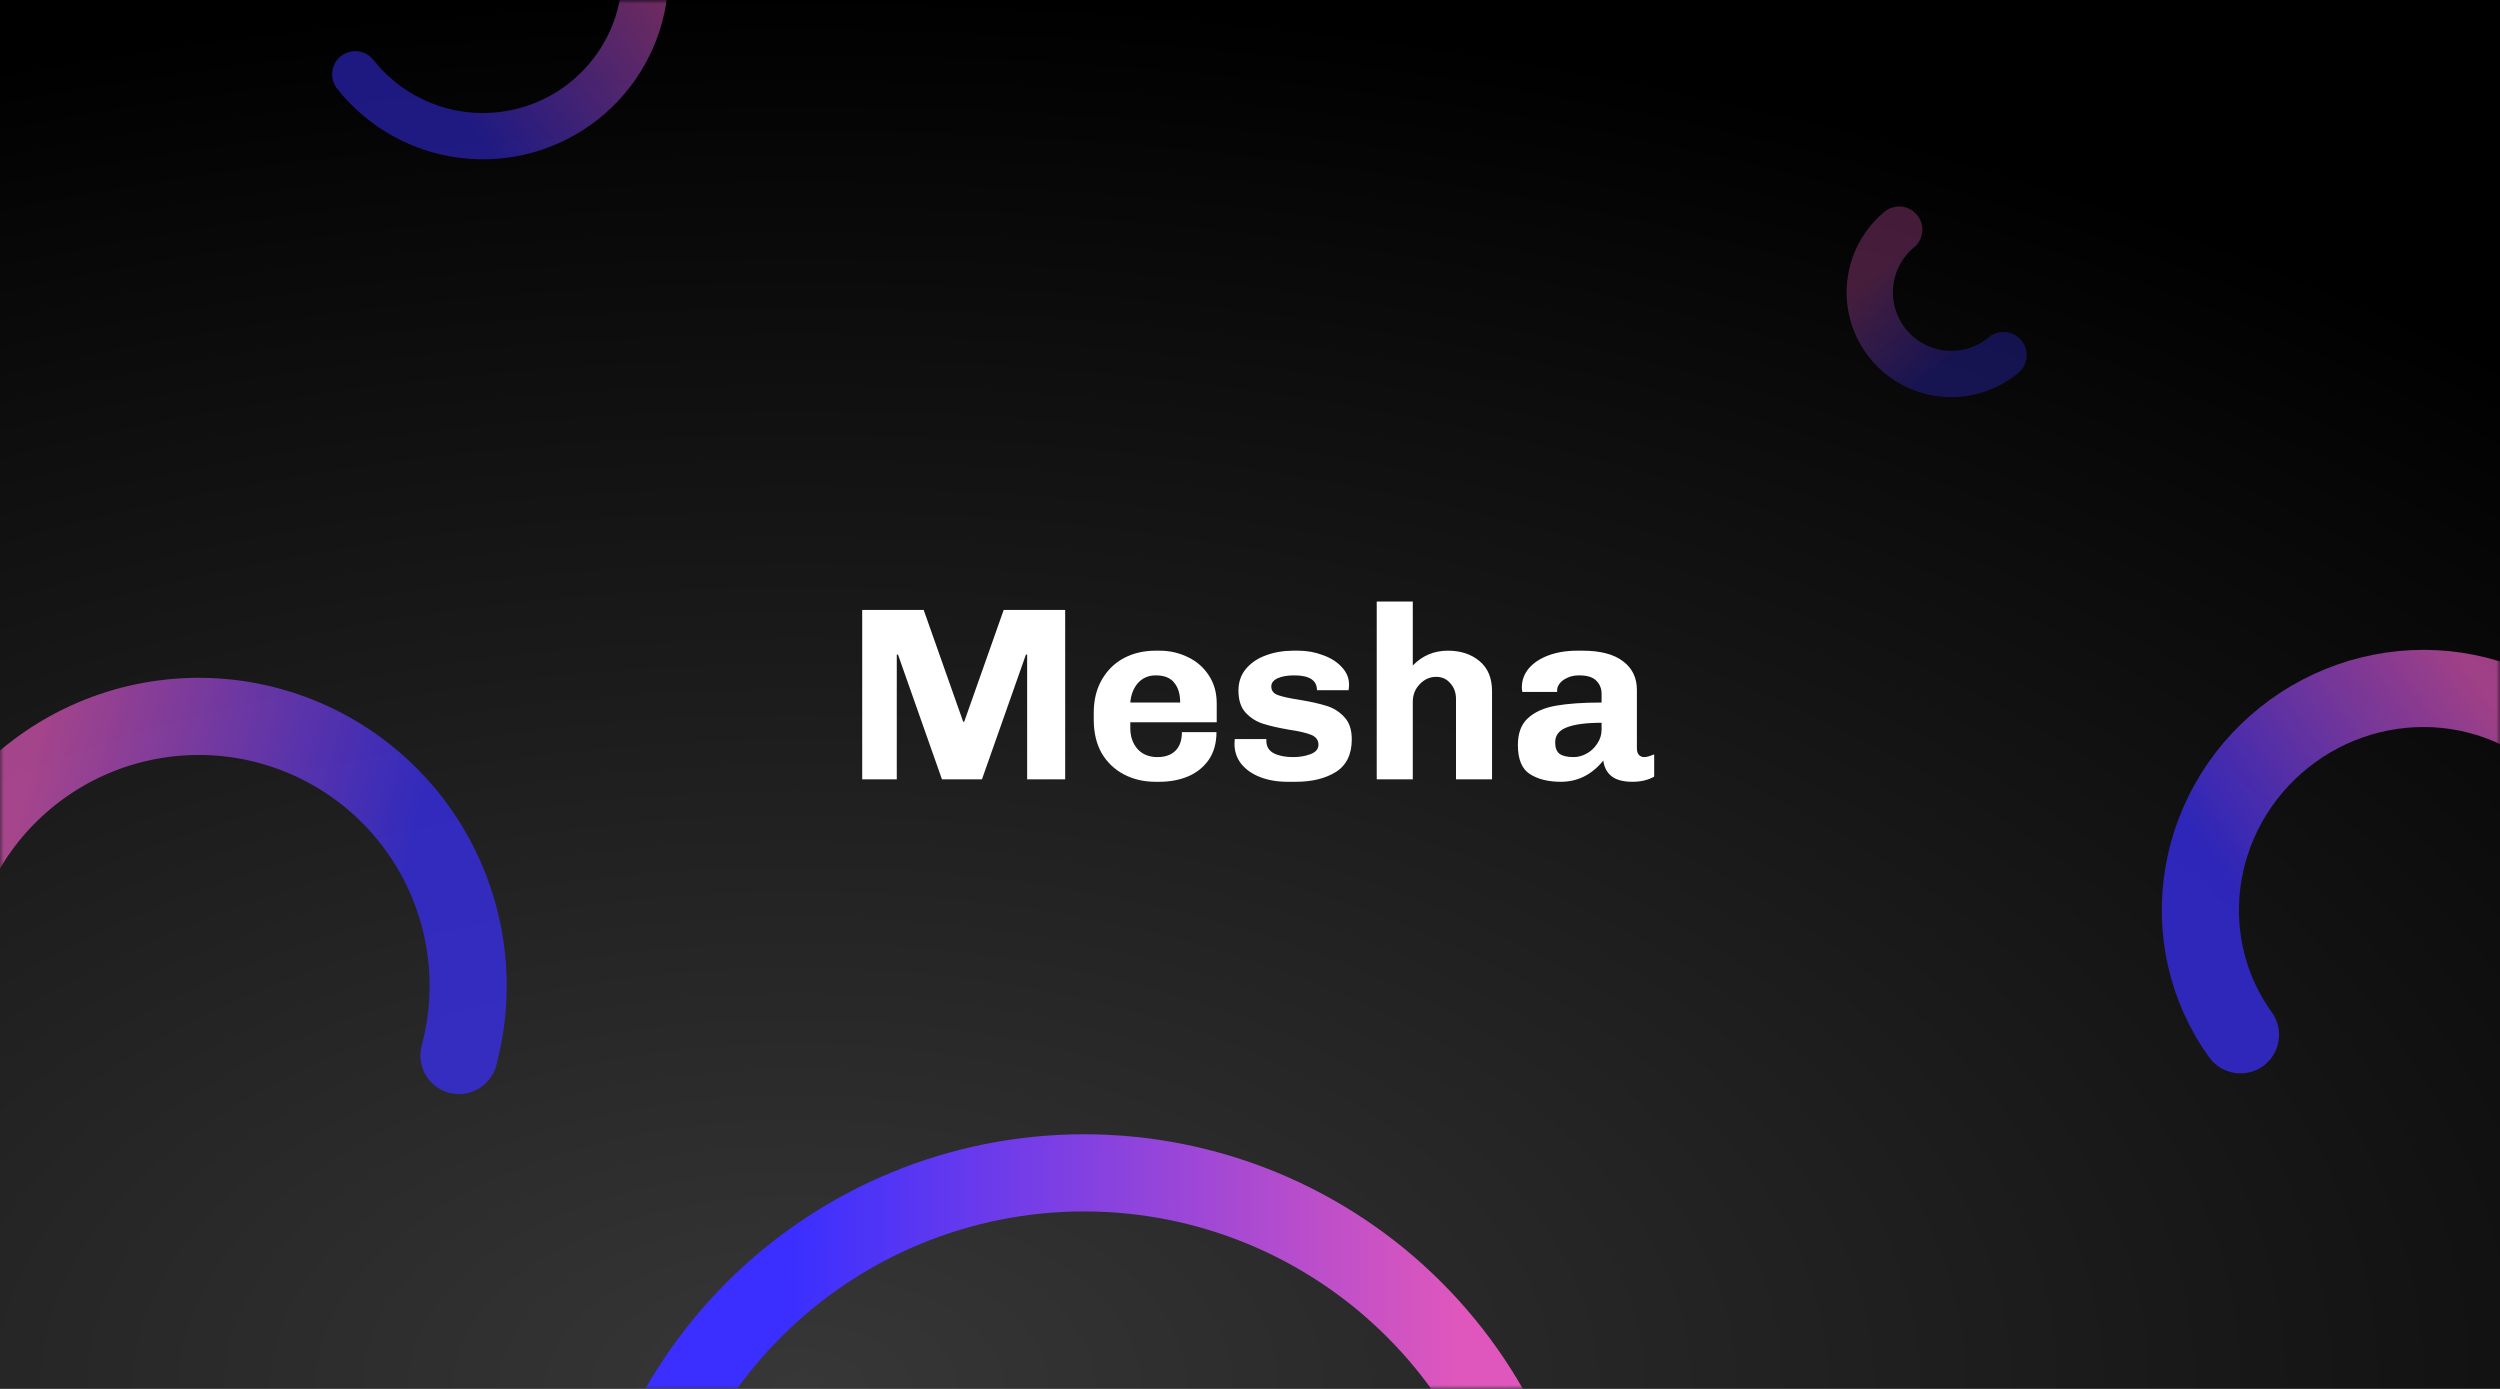 <svg width="324" height="180" viewBox="0 0 324 180" fill="none" xmlns="http://www.w3.org/2000/svg">
<g clip-path="url(#clip0_2_606)">
<path d="M0 0H324V180H0V0Z" fill="url(#paint0_radial_2_606)"/>
<mask id="mask0_2_606" style="mask-type:alpha" maskUnits="userSpaceOnUse" x="0" y="0" width="324" height="180">
<path d="M0 0H324V180H0V0Z" fill="url(#paint1_linear_2_606)"/>
</mask>
<g mask="url(#mask0_2_606)">
<g opacity="0.3" filter="url(#filter0_diii_2_606)">
<path d="M245.133 29.763C242.977 31.556 241.621 34.133 241.365 36.926C241.108 39.719 241.972 42.499 243.765 44.656C245.559 46.812 248.135 48.168 250.928 48.424C253.721 48.681 256.502 47.818 258.658 46.024" stroke="url(#paint2_linear_2_606)" stroke-width="6" stroke-linecap="round" stroke-linejoin="round"/>
</g>
<g opacity="0.7" filter="url(#filter1_diii_2_606)">
<path d="M335.694 100.685C331.353 94.668 324.749 90.659 317.336 89.539C309.922 88.419 302.306 90.279 296.162 94.712C290.019 99.145 285.851 105.786 284.577 113.175C283.302 120.563 285.025 128.094 289.366 134.111" stroke="url(#paint3_linear_2_606)" stroke-width="10" stroke-linecap="round" stroke-linejoin="round"/>
</g>
<g filter="url(#filter2_diii_2_606)">
<path d="M200 212.5C200 196.454 193.626 181.066 182.28 169.72C170.934 158.374 155.546 152 139.5 152C123.454 152 108.066 158.374 96.72 169.72C85.374 181.066 79 196.454 79 212.5" stroke="url(#paint4_linear_2_606)" stroke-width="10" stroke-linecap="round" stroke-linejoin="round"/>
</g>
<g opacity="0.7" filter="url(#filter3_diii_2_606)">
<path d="M-8.964 118.721C-6.568 109.777 -0.716 102.152 7.302 97.522C15.321 92.892 24.851 91.638 33.795 94.034C42.738 96.431 50.364 102.282 54.993 110.301C59.623 118.32 60.878 127.849 58.481 136.793" stroke="url(#paint5_linear_2_606)" stroke-width="10" stroke-linecap="round" stroke-linejoin="round"/>
</g>
<g opacity="0.5" filter="url(#filter4_diii_2_606)">
<path d="M78.122 -16.46C81.582 -12.073 83.157 -6.492 82.502 -0.944C81.847 4.604 79.014 9.664 74.628 13.124C70.241 16.583 64.66 18.159 59.112 17.503C53.564 16.848 48.504 14.015 45.044 9.629" stroke="url(#paint6_linear_2_606)" stroke-width="6" stroke-linecap="round" stroke-linejoin="round"/>
</g>
</g>
<path d="M133.118 101V84.84H132.958L127.262 101H122.078L116.382 84.84H116.222V101H111.742V79.048H119.71L124.83 93.544H124.958L130.078 79.048H138.046V101H133.118ZM157.655 94.888C157.655 96.317 157.314 97.523 156.631 98.504C155.948 99.464 155.042 100.179 153.911 100.648C152.802 101.096 151.586 101.32 150.263 101.32H149.751C148.236 101.32 146.871 101 145.655 100.36C144.439 99.72 143.479 98.803 142.775 97.608C142.092 96.392 141.751 94.952 141.751 93.288V92.36C141.751 90.717 142.103 89.288 142.807 88.072C143.511 86.856 144.46 85.928 145.655 85.288C146.871 84.648 148.236 84.328 149.751 84.328H150.263C151.586 84.328 152.812 84.605 153.943 85.16C155.074 85.693 155.98 86.483 156.663 87.528C157.346 88.552 157.687 89.768 157.687 91.176V93.608H146.487V94.376C146.487 95.443 146.796 96.339 147.415 97.064C148.055 97.768 148.919 98.12 150.007 98.12C150.988 98.12 151.756 97.853 152.311 97.32C152.887 96.765 153.175 95.955 153.175 94.888H157.655ZM149.783 87.528C148.844 87.528 148.076 87.859 147.479 88.52C146.903 89.181 146.572 90.024 146.487 91.048H152.951C152.951 89.96 152.695 89.107 152.183 88.488C151.692 87.848 150.892 87.528 149.783 87.528ZM164.119 96.008C164.119 96.755 164.449 97.299 165.111 97.64C165.772 97.96 166.593 98.12 167.575 98.12C168.428 98.12 169.185 97.992 169.847 97.736C170.529 97.48 170.871 97.075 170.871 96.52C170.871 95.923 170.561 95.496 169.943 95.24C169.324 94.984 168.364 94.76 167.062 94.568C165.697 94.333 164.577 94.077 163.703 93.8C162.828 93.523 162.071 93.043 161.431 92.36C160.812 91.677 160.503 90.728 160.503 89.512C160.503 88.403 160.823 87.464 161.463 86.696C162.124 85.907 162.988 85.32 164.055 84.936C165.143 84.531 166.327 84.328 167.607 84.328H168.247C169.377 84.328 170.444 84.52 171.447 84.904C172.471 85.267 173.292 85.789 173.911 86.472C174.529 87.133 174.839 87.891 174.839 88.744C174.839 88.915 174.828 89.075 174.807 89.224C174.785 89.352 174.775 89.427 174.775 89.448H170.679C170.679 88.168 169.697 87.528 167.735 87.528C166.839 87.528 166.113 87.656 165.559 87.912C165.025 88.168 164.759 88.52 164.759 88.968C164.759 89.501 165.047 89.875 165.623 90.088C166.22 90.301 167.148 90.504 168.407 90.696C169.836 90.931 170.988 91.187 171.863 91.464C172.759 91.72 173.537 92.2 174.199 92.904C174.86 93.587 175.191 94.557 175.191 95.816C175.191 97.757 174.508 99.165 173.143 100.04C171.777 100.893 170.039 101.32 167.927 101.32H166.871C165.548 101.32 164.364 101.117 163.319 100.712C162.273 100.307 161.452 99.731 160.855 98.984C160.279 98.237 159.991 97.384 159.991 96.424L160.023 95.784H164.119V96.008ZM183.097 86.248C184.334 84.968 185.849 84.328 187.641 84.328C189.305 84.328 190.67 84.776 191.737 85.672C192.825 86.568 193.369 87.869 193.369 89.576V101H188.697V90.6C188.697 89.768 188.451 89.085 187.961 88.552C187.491 87.997 186.883 87.72 186.137 87.72C185.305 87.72 184.59 88.04 183.993 88.68C183.395 89.299 183.097 90.056 183.097 90.952V101H178.424V77.96H183.097V86.248ZM207.566 89.96C207.566 89.235 207.331 88.648 206.862 88.2C206.414 87.752 205.678 87.528 204.654 87.528C204.056 87.528 203.544 87.635 203.118 87.848C202.691 88.04 202.36 88.285 202.126 88.584C201.912 88.883 201.806 89.16 201.806 89.416V89.672H197.294C197.251 89.416 197.23 89.224 197.23 89.096C197.23 88.179 197.528 87.357 198.126 86.632C198.744 85.907 199.598 85.341 200.686 84.936C201.774 84.531 203.022 84.328 204.43 84.328H205.102C207.406 84.328 209.155 84.787 210.35 85.704C211.544 86.6 212.142 87.837 212.142 89.416V96.968C212.142 97.352 212.227 97.64 212.398 97.832C212.59 98.024 212.814 98.12 213.069 98.12C213.283 98.12 213.518 98.077 213.774 97.992C214.03 97.907 214.232 97.832 214.382 97.768V100.648C213.592 101.096 212.654 101.32 211.566 101.32C210.392 101.32 209.496 101.085 208.878 100.616C208.259 100.125 207.896 99.443 207.79 98.568C206.296 100.403 204.462 101.32 202.286 101.32C200.664 101.32 199.331 100.989 198.286 100.328C197.24 99.667 196.718 98.408 196.718 96.552C196.718 95.037 197.144 93.885 197.998 93.096C198.872 92.285 200.078 91.741 201.614 91.464C203.15 91.187 205.134 91.048 207.566 91.048V89.96ZM207.566 93.672C205.539 93.672 204.024 93.875 203.022 94.28C202.04 94.664 201.55 95.304 201.55 96.2C201.55 96.904 201.742 97.405 202.126 97.704C202.531 97.981 203.139 98.12 203.95 98.12C204.504 98.12 205.059 97.971 205.614 97.672C206.168 97.373 206.627 96.947 206.99 96.392C207.374 95.837 207.566 95.219 207.566 94.536V93.672Z" fill="white"/>
</g>
<defs>
<filter id="filter0_diii_2_606" x="230.32" y="8.763" width="41.338" height="46.706" filterUnits="userSpaceOnUse" color-interpolation-filters="sRGB">
<feFlood flood-opacity="0" result="BackgroundImageFix"/>
<feColorMatrix in="SourceAlpha" type="matrix" values="0 0 0 0 0 0 0 0 0 0 0 0 0 0 0 0 0 0 127 0" result="hardAlpha"/>
<feMorphology radius="2" operator="erode" in="SourceAlpha" result="effect1_dropShadow_2_606"/>
<feOffset dx="1" dy="-9"/>
<feGaussianBlur stdDeviation="5.5"/>
<feComposite in2="hardAlpha" operator="out"/>
<feColorMatrix type="matrix" values="0 0 0 0 0 0 0 0 0 0 0 0 0 0 0 0 0 0 0.25 0"/>
<feBlend mode="normal" in2="BackgroundImageFix" result="effect1_dropShadow_2_606"/>
<feBlend mode="normal" in="SourceGraphic" in2="effect1_dropShadow_2_606" result="shape"/>
<feColorMatrix in="SourceAlpha" type="matrix" values="0 0 0 0 0 0 0 0 0 0 0 0 0 0 0 0 0 0 127 0" result="hardAlpha"/>
<feOffset dy="4"/>
<feGaussianBlur stdDeviation="3.5"/>
<feComposite in2="hardAlpha" operator="arithmetic" k2="-1" k3="1"/>
<feColorMatrix type="matrix" values="0 0 0 0 0.917 0 0 0 0 0.843 0 0 0 0 0.458 0 0 0 1 0"/>
<feBlend mode="normal" in2="shape" result="effect2_innerShadow_2_606"/>
<feColorMatrix in="SourceAlpha" type="matrix" values="0 0 0 0 0 0 0 0 0 0 0 0 0 0 0 0 0 0 127 0" result="hardAlpha"/>
<feOffset dy="4"/>
<feGaussianBlur stdDeviation="2"/>
<feComposite in2="hardAlpha" operator="arithmetic" k2="-1" k3="1"/>
<feColorMatrix type="matrix" values="0 0 0 0 0.518 0 0 0 0 0.657 0 0 0 0 0.867 0 0 0 1 0"/>
<feBlend mode="normal" in2="effect2_innerShadow_2_606" result="effect3_innerShadow_2_606"/>
<feColorMatrix in="SourceAlpha" type="matrix" values="0 0 0 0 0 0 0 0 0 0 0 0 0 0 0 0 0 0 127 0" result="hardAlpha"/>
<feMorphology radius="2" operator="erode" in="SourceAlpha" result="effect4_innerShadow_2_606"/>
<feOffset dy="1"/>
<feGaussianBlur stdDeviation="4.5"/>
<feComposite in2="hardAlpha" operator="arithmetic" k2="-1" k3="1"/>
<feColorMatrix type="matrix" values="0 0 0 0 0.671 0 0 0 0 0.561 0 0 0 0 0.973 0 0 0 1 0"/>
<feBlend mode="normal" in2="effect3_innerShadow_2_606" result="effect4_innerShadow_2_606"/>
</filter>
<filter id="filter1_diii_2_606" x="271.167" y="66.22" width="79.528" height="76.891" filterUnits="userSpaceOnUse" color-interpolation-filters="sRGB">
<feFlood flood-opacity="0" result="BackgroundImageFix"/>
<feColorMatrix in="SourceAlpha" type="matrix" values="0 0 0 0 0 0 0 0 0 0 0 0 0 0 0 0 0 0 127 0" result="hardAlpha"/>
<feMorphology radius="2" operator="erode" in="SourceAlpha" result="effect1_dropShadow_2_606"/>
<feOffset dx="1" dy="-9"/>
<feGaussianBlur stdDeviation="5.5"/>
<feComposite in2="hardAlpha" operator="out"/>
<feColorMatrix type="matrix" values="0 0 0 0 0 0 0 0 0 0 0 0 0 0 0 0 0 0 0.25 0"/>
<feBlend mode="normal" in2="BackgroundImageFix" result="effect1_dropShadow_2_606"/>
<feBlend mode="normal" in="SourceGraphic" in2="effect1_dropShadow_2_606" result="shape"/>
<feColorMatrix in="SourceAlpha" type="matrix" values="0 0 0 0 0 0 0 0 0 0 0 0 0 0 0 0 0 0 127 0" result="hardAlpha"/>
<feOffset dy="4"/>
<feGaussianBlur stdDeviation="3.5"/>
<feComposite in2="hardAlpha" operator="arithmetic" k2="-1" k3="1"/>
<feColorMatrix type="matrix" values="0 0 0 0 0.917 0 0 0 0 0.843 0 0 0 0 0.458 0 0 0 1 0"/>
<feBlend mode="normal" in2="shape" result="effect2_innerShadow_2_606"/>
<feColorMatrix in="SourceAlpha" type="matrix" values="0 0 0 0 0 0 0 0 0 0 0 0 0 0 0 0 0 0 127 0" result="hardAlpha"/>
<feOffset dy="4"/>
<feGaussianBlur stdDeviation="2"/>
<feComposite in2="hardAlpha" operator="arithmetic" k2="-1" k3="1"/>
<feColorMatrix type="matrix" values="0 0 0 0 0.518 0 0 0 0 0.657 0 0 0 0 0.867 0 0 0 1 0"/>
<feBlend mode="normal" in2="effect2_innerShadow_2_606" result="effect3_innerShadow_2_606"/>
<feColorMatrix in="SourceAlpha" type="matrix" values="0 0 0 0 0 0 0 0 0 0 0 0 0 0 0 0 0 0 127 0" result="hardAlpha"/>
<feMorphology radius="2" operator="erode" in="SourceAlpha" result="effect4_innerShadow_2_606"/>
<feOffset dy="1"/>
<feGaussianBlur stdDeviation="4.5"/>
<feComposite in2="hardAlpha" operator="arithmetic" k2="-1" k3="1"/>
<feColorMatrix type="matrix" values="0 0 0 0 0.671 0 0 0 0 0.561 0 0 0 0 0.973 0 0 0 1 0"/>
<feBlend mode="normal" in2="effect3_innerShadow_2_606" result="effect4_innerShadow_2_606"/>
</filter>
<filter id="filter2_diii_2_606" x="66" y="129" width="149" height="92.5" filterUnits="userSpaceOnUse" color-interpolation-filters="sRGB">
<feFlood flood-opacity="0" result="BackgroundImageFix"/>
<feColorMatrix in="SourceAlpha" type="matrix" values="0 0 0 0 0 0 0 0 0 0 0 0 0 0 0 0 0 0 127 0" result="hardAlpha"/>
<feMorphology radius="2" operator="erode" in="SourceAlpha" result="effect1_dropShadow_2_606"/>
<feOffset dx="1" dy="-9"/>
<feGaussianBlur stdDeviation="5.5"/>
<feComposite in2="hardAlpha" operator="out"/>
<feColorMatrix type="matrix" values="0 0 0 0 0 0 0 0 0 0 0 0 0 0 0 0 0 0 0.25 0"/>
<feBlend mode="normal" in2="BackgroundImageFix" result="effect1_dropShadow_2_606"/>
<feBlend mode="normal" in="SourceGraphic" in2="effect1_dropShadow_2_606" result="shape"/>
<feColorMatrix in="SourceAlpha" type="matrix" values="0 0 0 0 0 0 0 0 0 0 0 0 0 0 0 0 0 0 127 0" result="hardAlpha"/>
<feOffset dy="4"/>
<feGaussianBlur stdDeviation="3.5"/>
<feComposite in2="hardAlpha" operator="arithmetic" k2="-1" k3="1"/>
<feColorMatrix type="matrix" values="0 0 0 0 0.917 0 0 0 0 0.843 0 0 0 0 0.458 0 0 0 1 0"/>
<feBlend mode="normal" in2="shape" result="effect2_innerShadow_2_606"/>
<feColorMatrix in="SourceAlpha" type="matrix" values="0 0 0 0 0 0 0 0 0 0 0 0 0 0 0 0 0 0 127 0" result="hardAlpha"/>
<feOffset dy="4"/>
<feGaussianBlur stdDeviation="2"/>
<feComposite in2="hardAlpha" operator="arithmetic" k2="-1" k3="1"/>
<feColorMatrix type="matrix" values="0 0 0 0 0.518 0 0 0 0 0.657 0 0 0 0 0.867 0 0 0 1 0"/>
<feBlend mode="normal" in2="effect2_innerShadow_2_606" result="effect3_innerShadow_2_606"/>
<feColorMatrix in="SourceAlpha" type="matrix" values="0 0 0 0 0 0 0 0 0 0 0 0 0 0 0 0 0 0 127 0" result="hardAlpha"/>
<feMorphology radius="2" operator="erode" in="SourceAlpha" result="effect4_innerShadow_2_606"/>
<feOffset dy="1"/>
<feGaussianBlur stdDeviation="4.5"/>
<feComposite in2="hardAlpha" operator="arithmetic" k2="-1" k3="1"/>
<feColorMatrix type="matrix" values="0 0 0 0 0.671 0 0 0 0 0.561 0 0 0 0 0.973 0 0 0 1 0"/>
<feBlend mode="normal" in2="effect3_innerShadow_2_606" result="effect4_innerShadow_2_606"/>
</filter>
<filter id="filter3_diii_2_606" x="-21.965" y="69.844" width="96.636" height="75.95" filterUnits="userSpaceOnUse" color-interpolation-filters="sRGB">
<feFlood flood-opacity="0" result="BackgroundImageFix"/>
<feColorMatrix in="SourceAlpha" type="matrix" values="0 0 0 0 0 0 0 0 0 0 0 0 0 0 0 0 0 0 127 0" result="hardAlpha"/>
<feMorphology radius="2" operator="erode" in="SourceAlpha" result="effect1_dropShadow_2_606"/>
<feOffset dx="1" dy="-9"/>
<feGaussianBlur stdDeviation="5.5"/>
<feComposite in2="hardAlpha" operator="out"/>
<feColorMatrix type="matrix" values="0 0 0 0 0 0 0 0 0 0 0 0 0 0 0 0 0 0 0.25 0"/>
<feBlend mode="normal" in2="BackgroundImageFix" result="effect1_dropShadow_2_606"/>
<feBlend mode="normal" in="SourceGraphic" in2="effect1_dropShadow_2_606" result="shape"/>
<feColorMatrix in="SourceAlpha" type="matrix" values="0 0 0 0 0 0 0 0 0 0 0 0 0 0 0 0 0 0 127 0" result="hardAlpha"/>
<feOffset dy="4"/>
<feGaussianBlur stdDeviation="3.5"/>
<feComposite in2="hardAlpha" operator="arithmetic" k2="-1" k3="1"/>
<feColorMatrix type="matrix" values="0 0 0 0 0.917 0 0 0 0 0.843 0 0 0 0 0.458 0 0 0 1 0"/>
<feBlend mode="normal" in2="shape" result="effect2_innerShadow_2_606"/>
<feColorMatrix in="SourceAlpha" type="matrix" values="0 0 0 0 0 0 0 0 0 0 0 0 0 0 0 0 0 0 127 0" result="hardAlpha"/>
<feOffset dy="4"/>
<feGaussianBlur stdDeviation="2"/>
<feComposite in2="hardAlpha" operator="arithmetic" k2="-1" k3="1"/>
<feColorMatrix type="matrix" values="0 0 0 0 0.518 0 0 0 0 0.657 0 0 0 0 0.867 0 0 0 1 0"/>
<feBlend mode="normal" in2="effect2_innerShadow_2_606" result="effect3_innerShadow_2_606"/>
<feColorMatrix in="SourceAlpha" type="matrix" values="0 0 0 0 0 0 0 0 0 0 0 0 0 0 0 0 0 0 127 0" result="hardAlpha"/>
<feMorphology radius="2" operator="erode" in="SourceAlpha" result="effect4_innerShadow_2_606"/>
<feOffset dy="1"/>
<feGaussianBlur stdDeviation="4.5"/>
<feComposite in2="hardAlpha" operator="arithmetic" k2="-1" k3="1"/>
<feColorMatrix type="matrix" values="0 0 0 0 0.671 0 0 0 0 0.561 0 0 0 0 0.973 0 0 0 1 0"/>
<feBlend mode="normal" in2="effect3_innerShadow_2_606" result="effect4_innerShadow_2_606"/>
</filter>
<filter id="filter4_diii_2_606" x="34.044" y="-37.46" width="61.603" height="62.108" filterUnits="userSpaceOnUse" color-interpolation-filters="sRGB">
<feFlood flood-opacity="0" result="BackgroundImageFix"/>
<feColorMatrix in="SourceAlpha" type="matrix" values="0 0 0 0 0 0 0 0 0 0 0 0 0 0 0 0 0 0 127 0" result="hardAlpha"/>
<feMorphology radius="2" operator="erode" in="SourceAlpha" result="effect1_dropShadow_2_606"/>
<feOffset dx="1" dy="-9"/>
<feGaussianBlur stdDeviation="5.5"/>
<feComposite in2="hardAlpha" operator="out"/>
<feColorMatrix type="matrix" values="0 0 0 0 0 0 0 0 0 0 0 0 0 0 0 0 0 0 0.25 0"/>
<feBlend mode="normal" in2="BackgroundImageFix" result="effect1_dropShadow_2_606"/>
<feBlend mode="normal" in="SourceGraphic" in2="effect1_dropShadow_2_606" result="shape"/>
<feColorMatrix in="SourceAlpha" type="matrix" values="0 0 0 0 0 0 0 0 0 0 0 0 0 0 0 0 0 0 127 0" result="hardAlpha"/>
<feOffset dy="4"/>
<feGaussianBlur stdDeviation="3.5"/>
<feComposite in2="hardAlpha" operator="arithmetic" k2="-1" k3="1"/>
<feColorMatrix type="matrix" values="0 0 0 0 0.917 0 0 0 0 0.843 0 0 0 0 0.458 0 0 0 1 0"/>
<feBlend mode="normal" in2="shape" result="effect2_innerShadow_2_606"/>
<feColorMatrix in="SourceAlpha" type="matrix" values="0 0 0 0 0 0 0 0 0 0 0 0 0 0 0 0 0 0 127 0" result="hardAlpha"/>
<feOffset dy="4"/>
<feGaussianBlur stdDeviation="2"/>
<feComposite in2="hardAlpha" operator="arithmetic" k2="-1" k3="1"/>
<feColorMatrix type="matrix" values="0 0 0 0 0.518 0 0 0 0 0.657 0 0 0 0 0.867 0 0 0 1 0"/>
<feBlend mode="normal" in2="effect2_innerShadow_2_606" result="effect3_innerShadow_2_606"/>
<feColorMatrix in="SourceAlpha" type="matrix" values="0 0 0 0 0 0 0 0 0 0 0 0 0 0 0 0 0 0 127 0" result="hardAlpha"/>
<feMorphology radius="2" operator="erode" in="SourceAlpha" result="effect4_innerShadow_2_606"/>
<feOffset dy="1"/>
<feGaussianBlur stdDeviation="4.5"/>
<feComposite in2="hardAlpha" operator="arithmetic" k2="-1" k3="1"/>
<feColorMatrix type="matrix" values="0 0 0 0 0.671 0 0 0 0 0.561 0 0 0 0 0.973 0 0 0 1 0"/>
<feBlend mode="normal" in2="effect3_innerShadow_2_606" result="effect4_innerShadow_2_606"/>
</filter>
<radialGradient id="paint0_radial_2_606" cx="0" cy="0" r="1" gradientUnits="userSpaceOnUse" gradientTransform="translate(103.595 179.093) rotate(-89.789) scale(180.001 323.227)">
<stop stop-color="#373737"/>
<stop offset="1"/>
</radialGradient>
<linearGradient id="paint1_linear_2_606" x1="162" y1="0" x2="162" y2="180" gradientUnits="userSpaceOnUse">
<stop stop-color="#4940E0"/>
<stop offset="1" stop-color="#7C74FB"/>
</linearGradient>
<linearGradient id="paint2_linear_2_606" x1="258.011" y1="41.525" x2="239.783" y2="19.495" gradientUnits="userSpaceOnUse">
<stop stop-color="#3A2FFF"/>
<stop offset="0.531" stop-color="#DF57BC"/>
</linearGradient>
<linearGradient id="paint3_linear_2_606" x1="301.532" y1="133.093" x2="364.278" y2="88.068" gradientUnits="userSpaceOnUse">
<stop stop-color="#3A2FFF"/>
<stop offset="0.531" stop-color="#DF57BC"/>
</linearGradient>
<linearGradient id="paint4_linear_2_606" x1="101.158" y1="226.11" x2="264.733" y2="226.525" gradientUnits="userSpaceOnUse">
<stop stop-color="#3A2FFF"/>
<stop offset="0.531" stop-color="#DF57BC"/>
</linearGradient>
<linearGradient id="paint5_linear_2_606" x1="44.097" y1="141.07" x2="-47.141" y2="116.871" gradientUnits="userSpaceOnUse">
<stop stop-color="#3A2FFF"/>
<stop offset="0.531" stop-color="#DF57BC"/>
</linearGradient>
<linearGradient id="paint6_linear_2_606" x1="48.167" y1="1.131" x2="92.794" y2="-34.251" gradientUnits="userSpaceOnUse">
<stop stop-color="#3A2FFF"/>
<stop offset="0.531" stop-color="#DF57BC"/>
</linearGradient>
<clipPath id="clip0_2_606">
<rect width="324" height="180" fill="white"/>
</clipPath>
</defs>
</svg>
